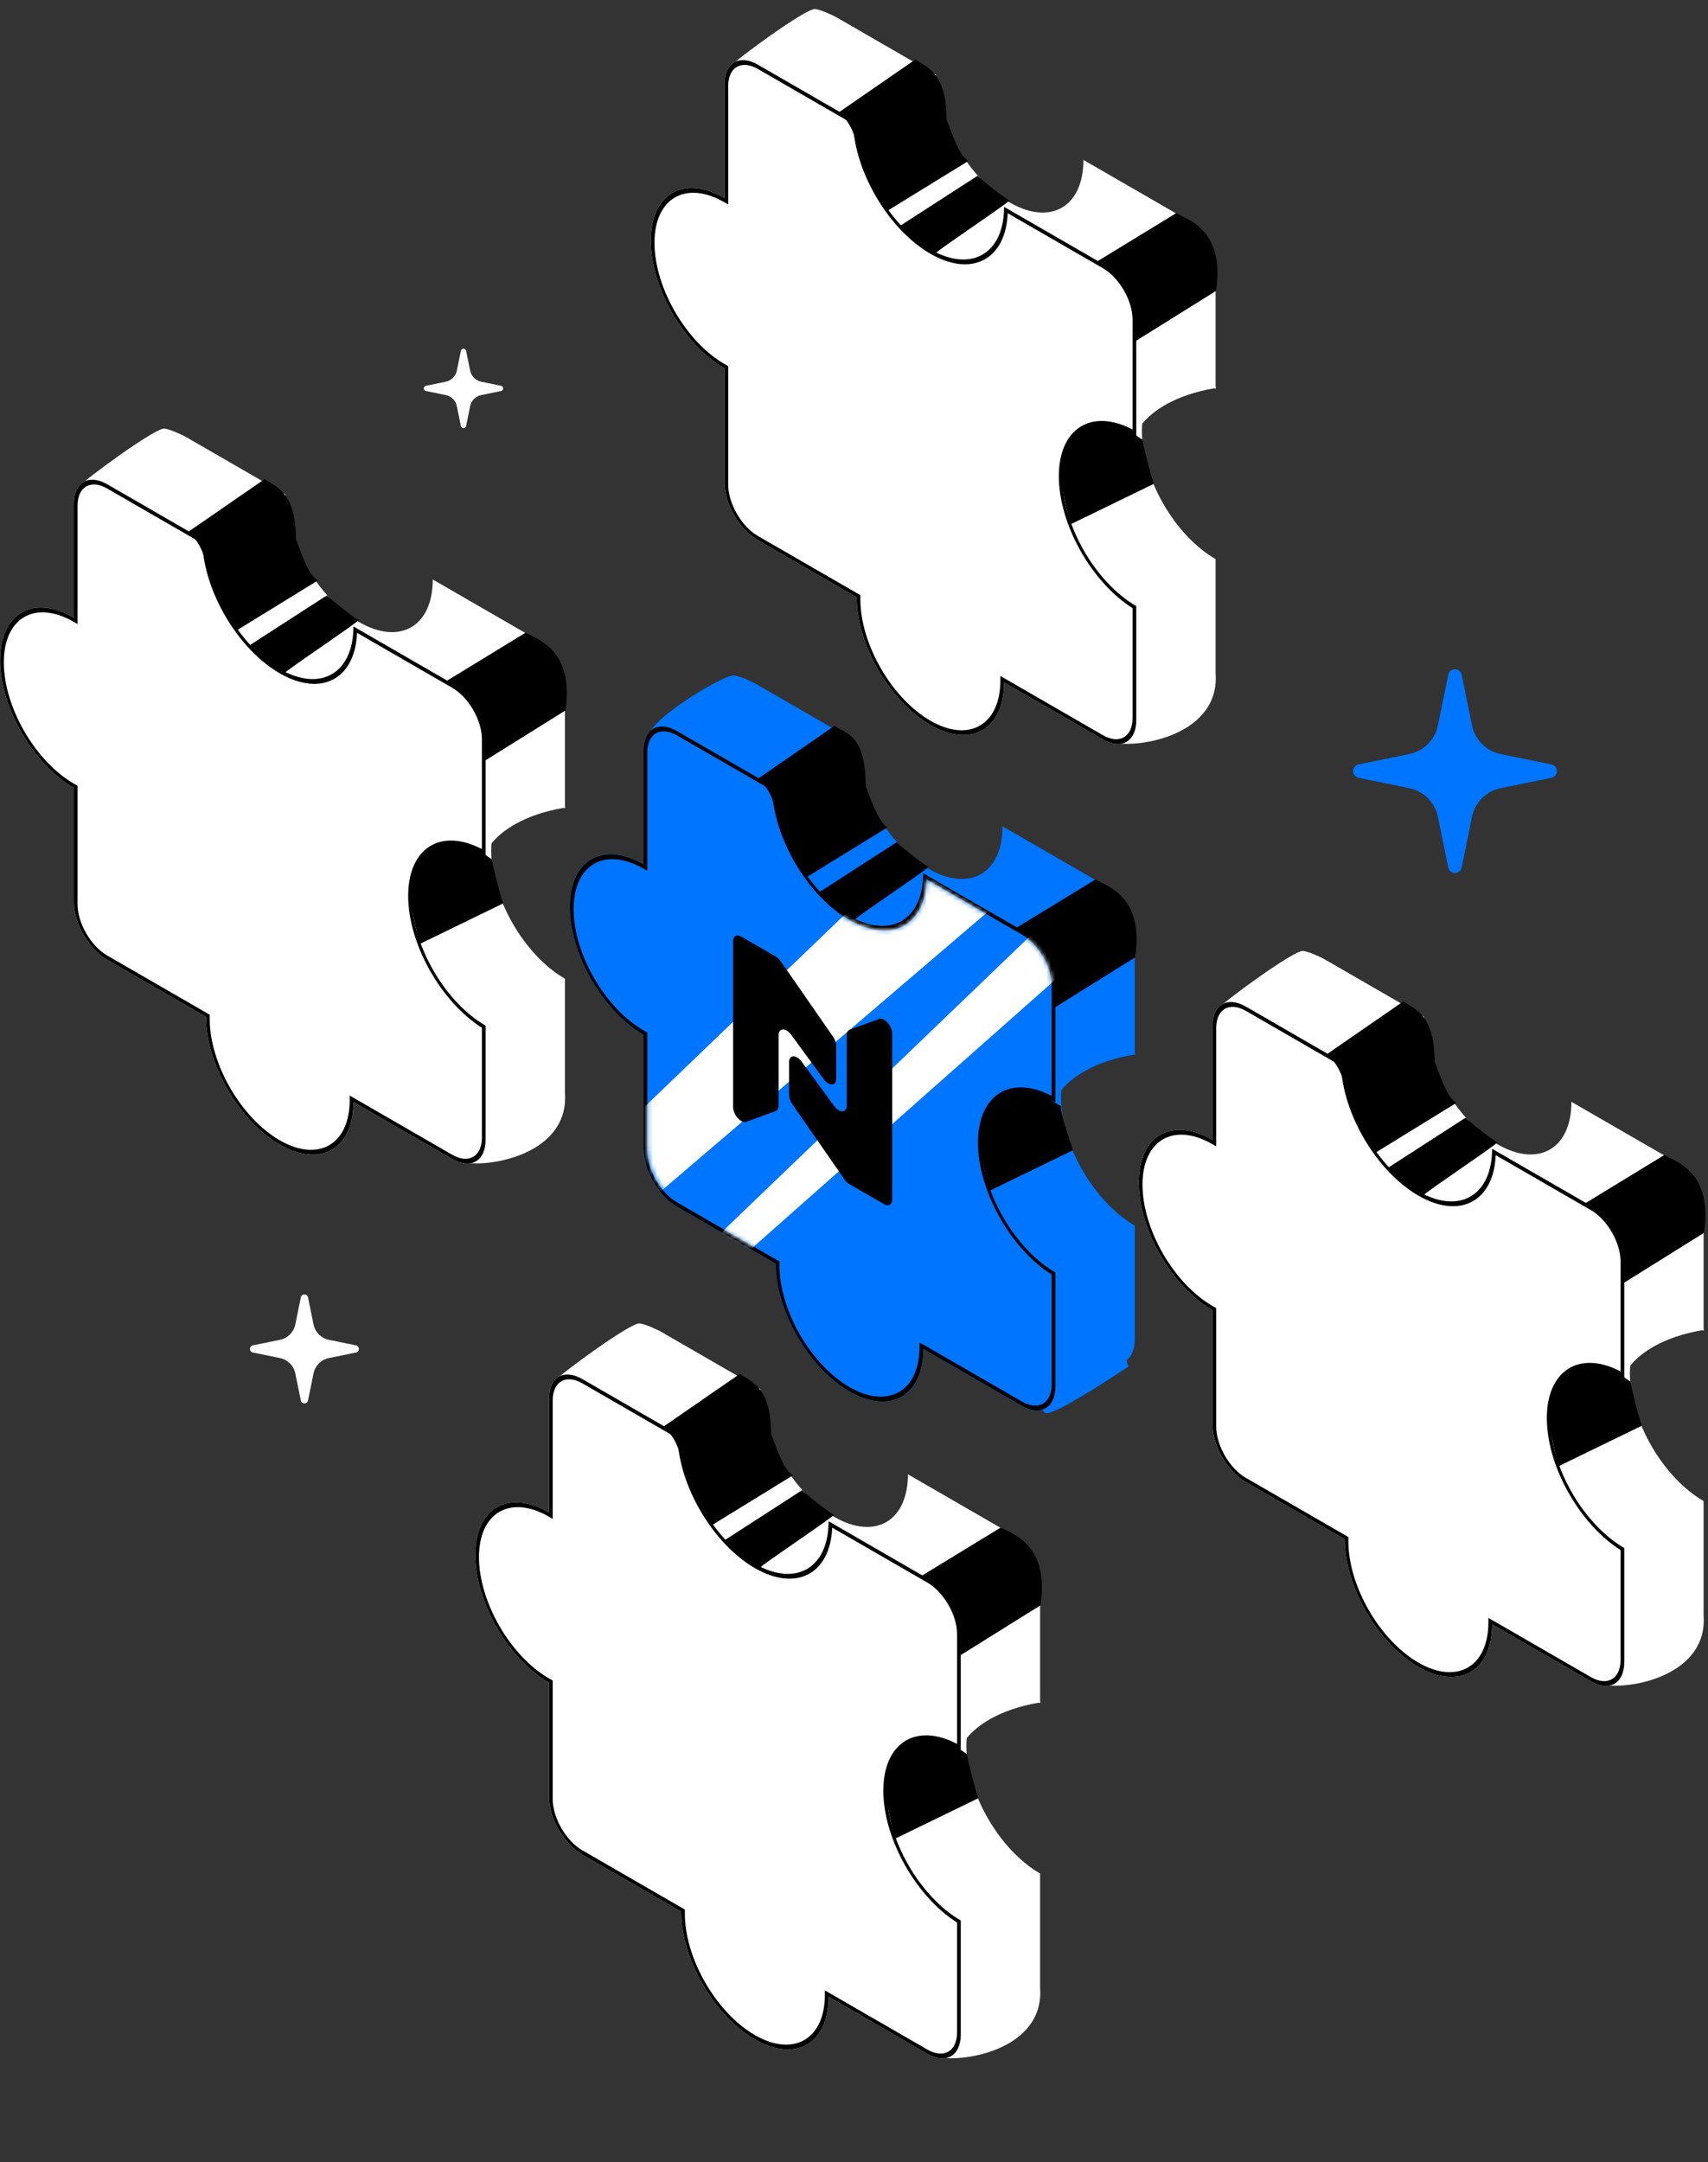 <svg width="399" height="505" viewBox="0 0 399 505" fill="none" xmlns="http://www.w3.org/2000/svg">
<rect x="0" y="0" width="399" height="505" fill="#333333" stroke="none"/>
<path fill-rule="evenodd" clip-rule="evenodd" d="M151.82 172.945C148.766 169.553 169.383 157.329 171.487 157.759C173.081 158.085 174.357 158.565 175.369 159.165C175.797 159.328 176.236 159.538 176.684 159.797L199.762 173.121C199.762 173.121 199.763 173.121 199.763 173.121C199.763 184.104 207.473 197.458 216.983 202.949C226.494 208.44 234.204 203.989 234.204 193.006C234.204 193.006 234.205 193.006 234.205 193.006L257.287 206.333C261.591 208.818 265.081 214.862 265.081 219.833V245.97L265.175 246.279C265.144 246.284 265.112 246.289 265.081 246.294V246.483L265.081 246.483C265.081 246.483 265.081 246.483 265.08 246.483C264.995 246.434 264.909 246.385 264.824 246.337C255.487 247.926 250.338 251.674 247.932 254.632C247.884 255.209 247.86 255.807 247.86 256.426C247.86 267.408 255.57 280.762 265.08 286.253L265.081 286.253L265.081 286.254V312.904C265.081 315.19 264.343 316.85 263.128 317.736C263.324 318.296 263.485 318.78 263.608 319.169C258.125 322.867 246.623 330.225 244.481 330.072C241.804 329.88 239.508 314.769 239.126 309.605C239.07 308.85 239.349 308.086 239.879 307.354L234.208 304.08C234.207 315.061 226.498 319.512 216.987 314.021C207.476 308.531 199.767 295.177 199.766 284.195L176.684 270.869C172.379 268.383 168.89 262.339 168.89 257.369L168.89 230.716C159.38 225.225 151.671 211.871 151.671 200.89C151.671 189.909 159.38 185.457 168.89 190.946V184.757C164.705 185.917 160.08 185.639 158.289 182.434C156.799 179.768 155.338 177.979 154.165 176.542C153.049 175.174 152.193 174.126 151.82 172.945Z" fill="#0075FF"/>
<path fill-rule="evenodd" clip-rule="evenodd" d="M215.667 203.968C215.667 214.95 207.957 219.402 198.446 213.911C188.936 208.42 181.226 195.065 181.226 184.083C181.226 184.083 181.225 184.083 181.225 184.083L158.147 170.758C153.842 168.273 150.353 170.288 150.353 175.258L150.353 201.91C140.842 196.419 133.133 200.871 133.133 211.852C133.133 222.834 140.842 236.188 150.353 241.679L150.353 268.33C150.353 273.301 153.842 279.345 158.147 281.83L181.228 295.156L181.228 295.156C181.228 306.139 188.938 319.493 198.449 324.984C207.96 330.475 215.67 326.024 215.67 315.041L215.67 315.041L238.75 328.366C243.054 330.852 246.544 328.837 246.544 323.866L246.544 297.217C246.544 297.217 246.544 297.216 246.544 297.216C246.543 297.216 246.543 297.215 246.543 297.215C237.032 291.724 229.322 278.37 229.322 267.388C229.322 256.406 237.032 251.954 246.543 257.445C246.543 257.446 246.544 257.445 246.544 257.445L246.544 230.794C246.544 225.824 243.054 219.78 238.75 217.294L215.668 203.968C215.668 203.968 215.667 203.968 215.667 203.968Z" fill="#0075FF"/>
<path fill-rule="evenodd" clip-rule="evenodd" d="M215.667 203.968C215.667 214.95 207.957 219.402 198.446 213.911C188.936 208.42 181.226 195.065 181.226 184.083L158.147 170.758C153.842 168.273 150.353 170.288 150.353 175.258L150.353 201.91C140.842 196.419 133.133 200.871 133.133 211.852C133.133 222.834 140.842 236.188 150.353 241.679L150.353 268.33C150.353 273.301 153.842 279.345 158.147 281.83L181.228 295.156C181.228 306.138 188.938 319.493 198.449 324.984C207.96 330.475 215.67 326.024 215.67 315.041L238.75 328.366C243.054 330.852 246.544 328.837 246.544 323.866L246.544 297.217L246.544 297.216C237.033 291.725 229.322 278.37 229.322 267.388C229.322 256.406 237.032 251.954 246.543 257.445L246.544 257.445L246.544 230.794C246.544 225.824 243.054 219.78 238.75 217.294L215.667 203.968Z" fill="#0075FF"/>
<path fill-rule="evenodd" clip-rule="evenodd" d="M151.219 203.41L150.353 202.91C141.321 197.695 133.999 201.923 133.999 212.353C133.999 222.782 141.321 235.464 150.353 240.68L151.219 241.18L151.219 268.83C151.219 273.249 154.321 278.621 158.147 280.83L182.094 294.656L182.094 295.656C182.094 306.086 189.416 318.769 198.449 323.984C207.481 329.199 214.804 324.971 214.804 314.541L214.804 313.541L238.75 327.366C242.576 329.576 245.678 327.785 245.678 323.366L245.678 297.693C236.09 291.636 228.456 278.088 228.456 266.888C228.456 255.688 236.09 250.955 245.678 255.97L245.678 230.295C245.678 225.876 242.576 220.504 238.75 218.295L216.513 205.456C216.061 216.266 208.145 220.51 198.446 214.911C188.748 209.311 180.832 195.926 180.38 184.595L158.147 171.759C154.321 169.549 151.219 171.34 151.219 175.759L151.219 203.41ZM181.228 295.156C181.228 306.138 188.938 319.493 198.449 324.984C207.96 330.475 215.67 326.024 215.67 315.041L238.75 328.366C243.054 330.852 246.544 328.837 246.544 323.866L246.544 297.217C246.544 297.217 246.544 297.216 246.544 297.216C246.543 297.216 246.544 297.216 246.544 297.216C237.033 291.725 229.322 278.37 229.322 267.388C229.322 256.406 237.032 251.954 246.543 257.445C246.543 257.446 246.544 257.446 246.544 257.445L246.544 230.795C246.544 225.824 243.054 219.78 238.75 217.295L215.668 203.968C215.668 203.968 215.668 203.968 215.668 203.968C215.668 214.95 207.957 219.402 198.446 213.911C188.936 208.42 181.226 195.066 181.226 184.083C181.226 184.083 181.226 184.083 181.226 184.083L158.147 170.759C153.842 168.273 150.353 170.288 150.353 175.259L150.353 201.91C140.842 196.419 133.133 200.871 133.133 211.853C133.133 222.834 140.842 236.188 150.353 241.68L150.353 268.33C150.353 273.301 153.842 279.345 158.147 281.83L181.228 295.156Z" fill="black"/>
<path d="M194.969 169.523L176.914 181.989C178.266 182.665 180.723 185.574 181.264 190.036C181.804 194.497 186.345 201.48 188.542 204.804L207.32 193.256C204.886 191.634 203.237 185.98 202.231 183.591C202.231 171.143 197.223 171.326 194.969 169.523Z" fill="black"/>
<path d="M255.892 205.434L236.934 217.01C246.295 221.003 246.295 229.64 246.295 235.386L265.191 223.598C267.254 209.567 258.908 207.086 255.892 205.434Z" fill="black"/>
<path d="M236.856 254.846C242.903 254.015 245.292 257.082 247.844 258.345C247.539 259.255 249.588 265.598 250.65 268.656L231.319 278.056C230.652 276.661 229.612 271.629 229.208 269.077C228.374 261.572 231.052 255.642 236.856 254.846Z" fill="black"/>
<path d="M209.473 196.713L191.496 208.319C191.496 209.191 199.578 215.319 199.578 214.883C199.578 214.446 217.623 202.414 216.925 202.414C216.366 202.414 210.578 197.876 209.473 196.713Z" fill="black"/>
<path fill-rule="evenodd" clip-rule="evenodd" d="M284.562 235.574C286 233.831 302.236 221.952 304.379 222.105C305.517 222.186 308.425 223.479 309.576 224.143L332.654 237.467C332.654 248.45 340.365 261.804 349.876 267.296C359.386 272.787 367.096 268.335 367.096 257.353L390.179 270.679C394.484 273.164 397.973 279.209 397.973 284.179V310.318L398.067 310.624C398.035 310.629 398.004 310.634 397.973 310.639V310.828L397.972 310.829C397.886 310.779 397.801 310.73 397.715 310.683C388.38 312.271 383.23 316.018 380.824 318.976C380.776 319.553 380.751 320.152 380.751 320.771C380.751 331.753 388.461 345.108 397.972 350.599L397.973 350.6V377.251C398.963 390.231 383.486 394.229 375.888 393.685C373.211 393.493 372.4 379.115 372.017 373.95C371.961 373.195 372.24 372.432 372.769 371.7L367.099 368.426C367.098 379.406 359.389 383.857 349.879 378.366C340.369 372.875 332.659 359.523 332.658 348.541L309.576 335.215C305.272 332.73 301.782 326.686 301.782 321.715V295.061C292.272 289.57 284.562 276.216 284.562 265.235C284.562 254.253 292.272 249.801 301.782 255.291V249.103C297.597 250.263 292.972 249.985 291.18 246.78C288.273 241.577 285.327 237.997 284.562 235.574Z" fill="white"/>
<path fill-rule="evenodd" clip-rule="evenodd" d="M348.563 268.318C348.563 279.3 340.852 283.752 331.342 278.261C321.831 272.77 314.121 259.415 314.121 248.433C314.121 248.433 314.121 248.433 314.12 248.433L291.042 235.108C286.738 232.623 283.248 234.638 283.248 239.608L283.248 266.258C273.737 260.767 266.027 265.218 266.027 276.2C266.027 287.182 273.737 300.536 283.248 306.028L283.248 332.68C283.248 337.651 286.738 343.695 291.042 346.18L314.123 359.506C314.123 370.488 321.833 383.841 331.343 389.332C340.854 394.822 348.564 390.372 348.564 379.391L371.645 392.716C375.95 395.202 379.439 393.187 379.439 388.216L379.439 361.567C379.439 361.566 379.438 361.565 379.438 361.564C369.927 356.073 362.217 342.719 362.217 331.737C362.217 320.755 369.927 316.303 379.438 321.794C379.438 321.795 379.439 321.794 379.439 321.793L379.439 295.144C379.439 290.174 375.95 284.13 371.645 281.644L348.563 268.318C348.563 268.318 348.563 268.318 348.563 268.318Z" fill="white"/>
<path fill-rule="evenodd" clip-rule="evenodd" d="M284.114 267.758L283.248 267.258C274.216 262.043 266.893 266.27 266.893 276.7C266.893 287.13 274.216 299.813 283.248 305.028L284.114 305.528L284.114 333.18C284.114 337.599 287.216 342.971 291.042 345.18L314.988 359.006L314.989 360.006C314.989 370.435 322.311 383.117 331.343 388.332C340.376 393.546 347.698 389.319 347.698 378.891L347.698 377.891L371.645 391.716C375.471 393.925 378.573 392.135 378.573 387.716L378.573 362.042C368.985 355.985 361.351 342.437 361.351 331.237C361.351 320.037 368.985 315.304 378.573 320.319L378.573 294.644C378.573 290.226 375.471 284.854 371.645 282.644L349.408 269.806C348.956 280.616 341.041 284.86 331.342 279.261C321.643 273.661 313.727 260.276 313.275 248.945L291.042 236.108C287.216 233.899 284.114 235.69 284.114 240.108L284.114 267.758ZM331.342 278.261C340.852 283.752 348.563 279.3 348.563 268.318V268.318L371.645 281.644C375.95 284.13 379.439 290.174 379.439 295.144L379.439 321.793L379.438 321.794C369.927 316.303 362.217 320.755 362.217 331.737C362.217 342.719 369.927 356.073 379.438 361.564L379.439 361.567L379.439 388.216C379.439 393.187 375.95 395.202 371.645 392.716L348.564 379.391C348.564 390.372 340.854 394.822 331.343 389.332C321.833 383.841 314.123 370.488 314.123 359.506L291.042 346.18C286.738 343.695 283.248 337.651 283.248 332.68L283.248 306.028C273.737 300.536 266.027 287.182 266.027 276.2C266.027 265.218 273.737 260.767 283.248 266.258L283.248 239.608C283.248 234.638 286.738 232.623 291.042 235.108L314.12 248.433V248.433C314.12 259.415 321.831 272.77 331.342 278.261Z" fill="black"/>
<path d="M327.864 233.871L309.809 246.336C311.161 247.012 313.617 249.922 314.158 254.383C314.699 258.845 319.24 265.828 321.437 269.152L340.214 257.604C337.781 255.982 336.131 250.328 335.125 247.939C335.125 236.544 330.117 235.674 327.864 233.871Z" fill="black"/>
<path d="M388.783 269.779L369.824 281.356C379.582 285.721 379.185 293.986 379.185 299.732L398.082 287.943C400.145 273.913 391.799 271.431 388.783 269.779Z" fill="black"/>
<path d="M369.751 319.193C375.798 318.362 379.302 321.732 380.853 322.686C381 323.614 382.482 329.945 383.545 333.003L364.214 342.403C363.546 341.008 362.507 335.976 362.102 333.424C361.268 325.919 363.947 319.99 369.751 319.193Z" fill="black"/>
<path d="M342.368 261.061L324.391 272.667C324.391 273.539 332.472 279.667 332.472 279.23C332.472 278.794 350.517 266.762 349.819 266.762C349.261 266.762 343.473 262.224 342.368 261.061Z" fill="black"/>
<path fill-rule="evenodd" clip-rule="evenodd" d="M18.562 113.574C20 111.831 36.236 99.952 38.379 100.105C39.517 100.186 42.425 101.479 43.576 102.143L66.654 115.467C66.654 126.45 74.365 139.804 83.876 145.296C93.386 150.787 101.096 146.335 101.096 135.353L124.179 148.679C128.484 151.164 131.973 157.209 131.973 162.179V188.318L132.067 188.624C132.035 188.629 132.004 188.634 131.973 188.639V188.828L131.972 188.829C131.886 188.779 131.801 188.73 131.715 188.683C122.38 190.271 117.23 194.018 114.824 196.976C114.776 197.553 114.751 198.152 114.751 198.771C114.751 209.753 122.461 223.108 131.972 228.599L131.973 228.6V255.251C132.963 268.231 117.486 272.229 109.888 271.685C107.211 271.493 106.4 257.115 106.017 251.95C105.961 251.195 106.24 250.432 106.769 249.7L101.099 246.426C101.098 257.406 93.389 261.857 83.879 256.366C74.368 250.875 66.659 237.523 66.658 226.541L43.576 213.215C39.272 210.73 35.782 204.686 35.782 199.715V173.061C26.272 167.57 18.562 154.216 18.562 143.235C18.562 132.253 26.272 127.801 35.782 133.291V127.103C31.597 128.263 26.972 127.985 25.18 124.78C22.273 119.577 19.327 115.997 18.562 113.574Z" fill="white"/>
<path fill-rule="evenodd" clip-rule="evenodd" d="M82.562 146.318C82.562 157.3 74.853 161.752 65.342 156.261C55.831 150.77 48.121 137.415 48.121 126.433C48.121 126.433 48.121 126.433 48.12 126.433L25.042 113.108C20.738 110.623 17.248 112.638 17.248 117.608L17.248 144.258C7.737 138.767 0.027 143.218 0.027 154.2C0.027 165.182 7.737 178.536 17.248 184.028L17.248 210.68C17.248 215.651 20.738 221.695 25.042 224.18L48.123 237.506C48.123 248.488 55.833 261.841 65.343 267.332C74.854 272.822 82.564 268.372 82.564 257.391L105.645 270.716C109.95 273.202 113.439 271.187 113.439 266.216L113.439 239.567C113.439 239.566 113.438 239.565 113.438 239.564C103.927 234.073 96.217 220.719 96.217 209.737C96.217 198.755 103.927 194.303 113.438 199.794C113.438 199.795 113.439 199.794 113.439 199.793L113.439 173.144C113.439 168.174 109.95 162.13 105.645 159.644L82.563 146.318C82.563 146.318 82.562 146.318 82.562 146.318Z" fill="white"/>
<path fill-rule="evenodd" clip-rule="evenodd" d="M18.114 145.758L17.248 145.258C8.216 140.043 0.893 144.27 0.893 154.7C0.893 165.13 8.216 177.813 17.248 183.028L18.114 183.528L18.114 211.18C18.114 215.599 21.216 220.971 25.042 223.18L48.989 237.006L48.989 238.006C48.989 248.435 56.311 261.117 65.343 266.332C74.376 271.546 81.698 267.319 81.698 256.891L81.698 255.891L105.645 269.716C109.471 271.925 112.573 270.135 112.573 265.716L112.573 240.042C102.985 233.985 95.351 220.437 95.351 209.237C95.351 198.037 102.985 193.304 112.573 198.319L112.573 172.644C112.573 168.226 109.471 162.854 105.645 160.644L83.408 147.806C82.956 158.616 75.041 162.86 65.342 157.261C55.643 151.661 47.727 138.276 47.275 126.945L25.042 114.108C21.216 111.899 18.114 113.69 18.114 118.108L18.114 145.758ZM65.342 156.261C74.853 161.752 82.562 157.3 82.562 146.318V146.318L105.645 159.644C109.95 162.13 113.439 168.174 113.439 173.144L113.439 199.793L113.438 199.794C103.927 194.303 96.217 198.755 96.217 209.737C96.217 220.719 103.927 234.073 113.438 239.564L113.439 239.567L113.439 266.216C113.439 271.187 109.95 273.202 105.645 270.716L82.564 257.391C82.564 268.372 74.854 272.822 65.343 267.332C55.833 261.841 48.123 248.488 48.123 237.506L25.042 224.18C20.738 221.695 17.248 215.651 17.248 210.68L17.248 184.028C7.737 178.536 0.027 165.182 0.027 154.2C0.027 143.218 7.737 138.767 17.248 144.258L17.248 117.608C17.248 112.638 20.738 110.623 25.042 113.108L48.12 126.433V126.433C48.12 137.415 55.831 150.77 65.342 156.261Z" fill="black"/>
<path d="M61.864 111.871L43.809 124.336C45.161 125.012 47.617 127.922 48.158 132.383C48.699 136.845 53.24 143.828 55.437 147.152L74.214 135.604C71.781 133.982 70.131 128.328 69.125 125.939C69.125 114.544 64.117 113.674 61.864 111.871Z" fill="black"/>
<path d="M122.783 147.779L103.824 159.356C113.582 163.721 113.185 171.986 113.185 177.732L132.082 165.943C134.145 151.913 125.799 149.431 122.783 147.779Z" fill="black"/>
<path d="M103.751 197.193C109.798 196.362 113.302 199.732 114.853 200.686C115 201.614 116.482 207.945 117.545 211.003L98.214 220.403C97.546 219.008 96.507 213.976 96.102 211.424C95.268 203.919 97.947 197.99 103.751 197.193Z" fill="black"/>
<path d="M76.368 139.061L58.391 150.667C58.391 151.539 66.472 157.667 66.472 157.23C66.472 156.794 84.517 144.762 83.819 144.762C83.261 144.762 77.473 140.224 76.368 139.061Z" fill="black"/>
<path fill-rule="evenodd" clip-rule="evenodd" d="M170.562 15.574C172 13.831 188.236 1.952 190.379 2.105C191.517 2.186 194.425 3.479 195.576 4.143L218.654 17.467C218.654 28.45 226.365 41.804 235.876 47.295C245.386 52.787 253.096 48.335 253.096 37.353L276.179 50.679C280.484 53.164 283.973 59.209 283.973 64.179V90.318L284.067 90.624C284.035 90.629 284.004 90.634 283.973 90.639V90.828L283.972 90.829C283.886 90.779 283.801 90.731 283.715 90.683C274.38 92.271 269.23 96.018 266.824 98.976C266.776 99.553 266.751 100.152 266.751 100.771C266.751 111.753 274.461 125.108 283.972 130.599L283.973 130.6V157.251C284.963 170.231 269.486 174.229 261.888 173.685C259.211 173.493 258.4 159.115 258.017 153.95C257.961 153.195 258.24 152.432 258.769 151.7L253.099 148.426C253.098 159.406 245.389 163.857 235.879 158.366C226.369 152.875 218.659 139.523 218.658 128.541L195.576 115.215C191.272 112.73 187.782 106.686 187.782 101.715V75.061C178.272 69.57 170.562 56.216 170.562 45.234C170.562 34.253 178.272 29.801 187.782 35.291V29.103C183.597 30.263 178.972 29.985 177.18 26.78C174.273 21.577 171.327 17.997 170.562 15.574Z" fill="white"/>
<path fill-rule="evenodd" clip-rule="evenodd" d="M234.563 48.318C234.563 59.3 226.852 63.752 217.342 58.261C207.831 52.77 200.121 39.415 200.121 28.433C200.121 28.433 200.121 28.433 200.12 28.433L177.042 15.108C172.738 12.623 169.248 14.638 169.248 19.608L169.248 46.258C159.737 40.767 152.027 45.218 152.027 56.2C152.027 67.182 159.737 80.536 169.248 86.028L169.248 112.68C169.248 117.651 172.738 123.695 177.042 126.18L200.123 139.506C200.123 150.488 207.833 163.841 217.343 169.332C226.854 174.822 234.564 170.372 234.564 159.391L257.645 172.716C261.95 175.202 265.439 173.187 265.439 168.216L265.439 141.567C265.439 141.566 265.438 141.565 265.438 141.564C255.927 136.073 248.217 122.719 248.217 111.737C248.217 100.755 255.927 96.303 265.438 101.794C265.438 101.795 265.439 101.794 265.439 101.793L265.439 75.144C265.439 70.174 261.95 64.13 257.645 61.644L234.563 48.318C234.563 48.318 234.563 48.318 234.563 48.318Z" fill="white"/>
<path fill-rule="evenodd" clip-rule="evenodd" d="M170.114 47.758L169.248 47.258C160.216 42.043 152.893 46.27 152.893 56.7C152.893 67.13 160.216 79.813 169.248 85.028L170.114 85.528L170.114 113.18C170.114 117.599 173.216 122.971 177.042 125.18L200.988 139.006L200.989 140.006C200.989 150.435 208.311 163.117 217.343 168.332C226.376 173.546 233.698 169.319 233.698 158.891L233.698 157.891L257.645 171.716C261.471 173.925 264.573 172.135 264.573 167.716L264.573 142.042C254.985 135.985 247.351 122.437 247.351 111.237C247.351 100.037 254.985 95.304 264.573 100.319L264.573 74.644C264.573 70.226 261.471 64.854 257.645 62.644L235.408 49.806C234.956 60.616 227.041 64.86 217.342 59.261C207.643 53.661 199.727 40.276 199.275 28.945L177.042 16.108C173.216 13.899 170.114 15.69 170.114 20.108L170.114 47.758ZM217.342 58.261C226.852 63.752 234.563 59.3 234.563 48.318V48.318L257.645 61.644C261.95 64.13 265.439 70.174 265.439 75.144L265.439 101.793L265.438 101.794C255.927 96.303 248.217 100.755 248.217 111.737C248.217 122.719 255.927 136.073 265.438 141.564L265.439 141.567L265.439 168.216C265.439 173.187 261.95 175.202 257.645 172.716L234.564 159.391C234.564 170.372 226.854 174.822 217.343 169.332C207.833 163.841 200.123 150.488 200.123 139.506L177.042 126.18C172.738 123.695 169.248 117.651 169.248 112.68L169.248 86.028C159.737 80.536 152.027 67.182 152.027 56.2C152.027 45.218 159.737 40.767 169.248 46.258L169.248 19.608C169.248 14.638 172.738 12.623 177.042 15.108L200.12 28.433V28.433C200.12 39.415 207.831 52.77 217.342 58.261Z" fill="black"/>
<path d="M213.864 13.871L195.809 26.337C197.161 27.012 199.617 29.922 200.158 34.383C200.699 38.845 205.24 45.828 207.437 49.151L226.214 37.604C223.781 35.981 222.131 30.328 221.125 27.939C221.125 16.544 216.117 15.674 213.864 13.871Z" fill="black"/>
<path d="M274.783 49.779L255.824 61.356C265.582 65.721 265.185 73.986 265.185 79.732L284.082 67.943C286.145 53.913 277.799 51.431 274.783 49.779Z" fill="black"/>
<path d="M255.751 99.193C261.798 98.362 265.302 101.732 266.853 102.686C267 103.614 268.482 109.945 269.545 113.003L250.214 122.403C249.546 121.008 248.507 115.976 248.102 113.424C247.268 105.919 249.947 99.99 255.751 99.193Z" fill="black"/>
<path d="M228.368 41.06L210.391 52.667C210.391 53.539 218.472 59.667 218.472 59.23C218.472 58.794 236.517 46.762 235.819 46.762C235.261 46.762 229.473 42.224 228.368 41.06Z" fill="black"/>
<path fill-rule="evenodd" clip-rule="evenodd" d="M129.562 322.574C131 320.831 147.236 308.952 149.379 309.105C150.517 309.186 153.425 310.479 154.576 311.143L177.654 324.467C177.654 335.45 185.365 348.804 194.876 354.296C204.386 359.787 212.096 355.335 212.096 344.353L235.179 357.679C239.484 360.164 242.973 366.209 242.973 371.179V397.318L243.067 397.624C243.035 397.629 243.004 397.634 242.973 397.639V397.828L242.972 397.829C242.886 397.779 242.801 397.73 242.715 397.683C233.38 399.271 228.23 403.018 225.824 405.976C225.776 406.553 225.751 407.152 225.751 407.771C225.751 418.753 233.461 432.108 242.972 437.599L242.973 437.6V464.251C243.963 477.231 228.486 481.229 220.888 480.685C218.211 480.493 217.4 466.115 217.017 460.95C216.961 460.195 217.24 459.432 217.769 458.7L212.099 455.426C212.098 466.406 204.389 470.857 194.879 465.366C185.369 459.875 177.659 446.523 177.658 435.541L154.576 422.215C150.272 419.73 146.782 413.686 146.782 408.715V382.061C137.272 376.57 129.562 363.216 129.562 352.235C129.562 341.253 137.272 336.801 146.782 342.291V336.103C142.597 337.263 137.972 336.985 136.18 333.78C133.273 328.577 130.327 324.997 129.562 322.574Z" fill="white"/>
<path fill-rule="evenodd" clip-rule="evenodd" d="M193.563 355.318C193.563 366.3 185.852 370.752 176.342 365.261C166.831 359.77 159.121 346.415 159.121 335.433C159.121 335.433 159.121 335.433 159.12 335.433L136.042 322.108C131.738 319.623 128.248 321.638 128.248 326.608L128.248 353.258C118.737 347.767 111.027 352.218 111.027 363.2C111.027 374.182 118.737 387.536 128.248 393.028L128.248 419.68C128.248 424.651 131.738 430.695 136.042 433.18L159.123 446.506C159.123 457.488 166.833 470.841 176.343 476.332C185.854 481.822 193.564 477.372 193.564 466.391L216.645 479.716C220.95 482.202 224.439 480.187 224.439 475.216L224.439 448.567C224.439 448.566 224.438 448.565 224.438 448.564C214.927 443.073 207.217 429.719 207.217 418.737C207.217 407.755 214.927 403.303 224.438 408.794C224.438 408.795 224.439 408.794 224.439 408.793L224.439 382.144C224.439 377.174 220.95 371.13 216.645 368.644L193.563 355.318C193.563 355.318 193.563 355.318 193.563 355.318Z" fill="white"/>
<path fill-rule="evenodd" clip-rule="evenodd" d="M129.114 354.758L128.248 354.258C119.216 349.043 111.893 353.27 111.893 363.7C111.893 374.13 119.216 386.813 128.248 392.028L129.114 392.528L129.114 420.18C129.114 424.599 132.216 429.971 136.042 432.18L159.988 446.006L159.989 447.006C159.989 457.435 167.311 470.117 176.343 475.332C185.376 480.546 192.698 476.319 192.698 465.891L192.698 464.891L216.645 478.716C220.471 480.925 223.573 479.135 223.573 474.716L223.573 449.042C213.985 442.985 206.351 429.437 206.351 418.237C206.351 407.037 213.985 402.304 223.573 407.319L223.573 381.644C223.573 377.226 220.471 371.854 216.645 369.644L194.408 356.806C193.956 367.616 186.041 371.86 176.342 366.261C166.643 360.661 158.727 347.276 158.275 335.945L136.042 323.108C132.216 320.899 129.114 322.69 129.114 327.108L129.114 354.758ZM176.342 365.261C185.852 370.752 193.563 366.3 193.563 355.318V355.318L216.645 368.644C220.95 371.13 224.439 377.174 224.439 382.144L224.439 408.793L224.438 408.794C214.927 403.303 207.217 407.755 207.217 418.737C207.217 429.719 214.927 443.073 224.438 448.564L224.439 448.567L224.439 475.216C224.439 480.187 220.95 482.202 216.645 479.716L193.564 466.391C193.564 477.372 185.854 481.822 176.343 476.332C166.833 470.841 159.123 457.488 159.123 446.506L136.042 433.18C131.738 430.695 128.248 424.651 128.248 419.68L128.248 393.028C118.737 387.536 111.027 374.182 111.027 363.2C111.027 352.218 118.737 347.767 128.248 353.258L128.248 326.608C128.248 321.638 131.738 319.623 136.042 322.108L159.12 335.433V335.433C159.12 346.415 166.831 359.77 176.342 365.261Z" fill="black"/>
<path d="M172.864 320.871L154.809 333.336C156.161 334.012 158.617 336.922 159.158 341.383C159.699 345.845 164.24 352.828 166.437 356.152L185.214 344.604C182.781 342.982 181.131 337.328 180.125 334.939C180.125 323.544 175.117 322.674 172.864 320.871Z" fill="black"/>
<path d="M233.783 356.779L214.824 368.356C224.582 372.721 224.185 380.986 224.185 386.732L243.082 374.943C245.145 360.913 236.799 358.431 233.783 356.779Z" fill="black"/>
<path d="M214.751 406.193C220.798 405.362 224.302 408.732 225.853 409.686C226 410.614 227.482 416.945 228.545 420.003L209.214 429.403C208.546 428.008 207.507 422.976 207.102 420.424C206.268 412.919 208.947 406.99 214.751 406.193Z" fill="black"/>
<path d="M187.368 348.061L169.391 359.667C169.391 360.539 177.472 366.667 177.472 366.23C177.472 365.794 195.517 353.762 194.819 353.762C194.261 353.762 188.473 349.224 187.368 348.061Z" fill="black"/>
<mask id="mask0_225_109" style="mask-type:alpha" maskUnits="userSpaceOnUse" x="133" y="162" width="114" height="170">
<path fill-rule="evenodd" clip-rule="evenodd" d="M151.266 162.346L180.434 184.866C180.846 195.664 188.392 209.181 197.639 214.52C209.053 220.761 216.098 215.781 216.509 205.458L238.376 218.161C242.997 220.846 245.841 225.787 245.841 231.132L245.841 257.057C236.656 252.178 229.321 256.677 229.321 267.388C229.321 278.242 236.853 291.414 246.211 297.021L245.841 331.431L215.65 314.061C215.663 314.389 215.67 314.716 215.67 315.041C215.67 326.023 207.96 330.474 198.449 324.983C188.938 319.492 181.228 306.138 181.228 295.156C181.228 294.855 181.234 294.559 181.245 294.268L159.789 281.923C154.516 278.89 151.266 273.271 151.266 267.188L151.266 242.179C150.964 242.022 150.66 241.856 150.354 241.679C140.843 236.188 133.133 222.834 133.133 211.852C133.133 200.87 140.843 196.418 150.354 201.909C150.66 202.086 150.964 202.271 151.266 202.464L151.266 162.346Z" fill="#0075FF"/>
</mask>
<g mask="url(#mask0_225_109)">
<path d="M227.051 185.137L128.367 279.875L136.261 293.692L248.27 197.966L227.051 185.137Z" fill="white"/>
<path d="M227.051 185.137L128.367 279.875L136.261 293.692L248.27 197.966L227.051 185.137Z" fill="white"/>
<path d="M253.254 206.529L154.57 301.268L158.398 306.822L262.697 214.516L253.254 206.529Z" fill="white"/>
</g>
<path d="M208.422 241.455C208.422 239.628 206.584 237.559 205.358 238.006L198.49 240.508C198.052 240.667 197.799 241.137 197.799 241.789L197.799 258.235C197.799 259.976 196.11 260.032 194.864 258.332L187.265 247.968C186.019 246.268 184.331 246.324 184.331 248.065L184.331 255.731C184.331 256.415 184.61 257.22 185.084 257.903L197.299 275.495C197.623 275.963 198.017 276.342 198.423 276.576L206.544 281.265C207.581 281.864 208.422 281.378 208.422 280.181L208.422 241.455Z" fill="black"/>
<path d="M171.258 258.562C171.258 260.39 173.096 262.458 174.322 262.012L181.19 259.51C181.627 259.351 181.881 258.88 181.881 258.229L181.881 241.783C181.881 240.041 183.569 239.985 184.816 241.685L192.414 252.05C193.661 253.75 195.349 253.694 195.349 251.952L195.349 244.286C195.349 243.603 195.07 242.798 194.596 242.115L182.381 224.522C182.056 224.055 181.662 223.676 181.257 223.442L173.135 218.753C172.098 218.154 171.258 218.639 171.258 219.837L171.258 258.562Z" fill="black"/>
<path d="M338.324 157.594C338.672 155.891 341.105 155.891 341.453 157.594L343.874 169.438C344.562 172.804 347.192 175.434 350.558 176.122L362.403 178.543C364.106 178.891 364.106 181.324 362.403 181.672L350.558 184.093C347.192 184.781 344.562 187.411 343.874 190.777L341.453 202.621C341.105 204.324 338.672 204.324 338.324 202.621L335.903 190.777C335.215 187.411 332.585 184.781 329.22 184.093L317.375 181.672C315.672 181.324 315.672 178.891 317.375 178.543L329.22 176.122C332.585 175.434 335.215 172.804 335.903 169.438L338.324 157.594Z" fill="#0075FF"/>
<path d="M107.666 81.943C107.801 81.279 108.749 81.279 108.885 81.943L109.828 86.559C110.097 87.871 111.121 88.895 112.433 89.163L117.049 90.107C117.713 90.243 117.713 91.191 117.049 91.326L112.433 92.27C111.121 92.538 110.097 93.563 109.828 94.874L108.885 99.49C108.749 100.154 107.801 100.154 107.666 99.49L106.722 94.874C106.454 93.563 105.429 92.538 104.118 92.27L99.502 91.326C98.838 91.191 98.838 90.243 99.502 90.107L104.118 89.163C105.429 88.895 106.454 87.871 106.722 86.559L107.666 81.943Z" fill="white"/>
<path d="M70.278 303.027C70.464 302.116 71.766 302.116 71.952 303.027L73.247 309.362C73.615 311.162 75.021 312.569 76.821 312.937L83.156 314.231C84.067 314.418 84.067 315.719 83.156 315.905L76.821 317.2C75.021 317.568 73.615 318.975 73.247 320.775L71.952 327.11C71.766 328.02 70.464 328.02 70.278 327.11L68.983 320.775C68.615 318.975 67.209 317.568 65.409 317.2L59.074 315.905C58.163 315.719 58.163 314.418 59.074 314.231L65.409 312.937C67.209 312.569 68.615 311.162 68.983 309.362L70.278 303.027Z" fill="white"/>
</svg>
